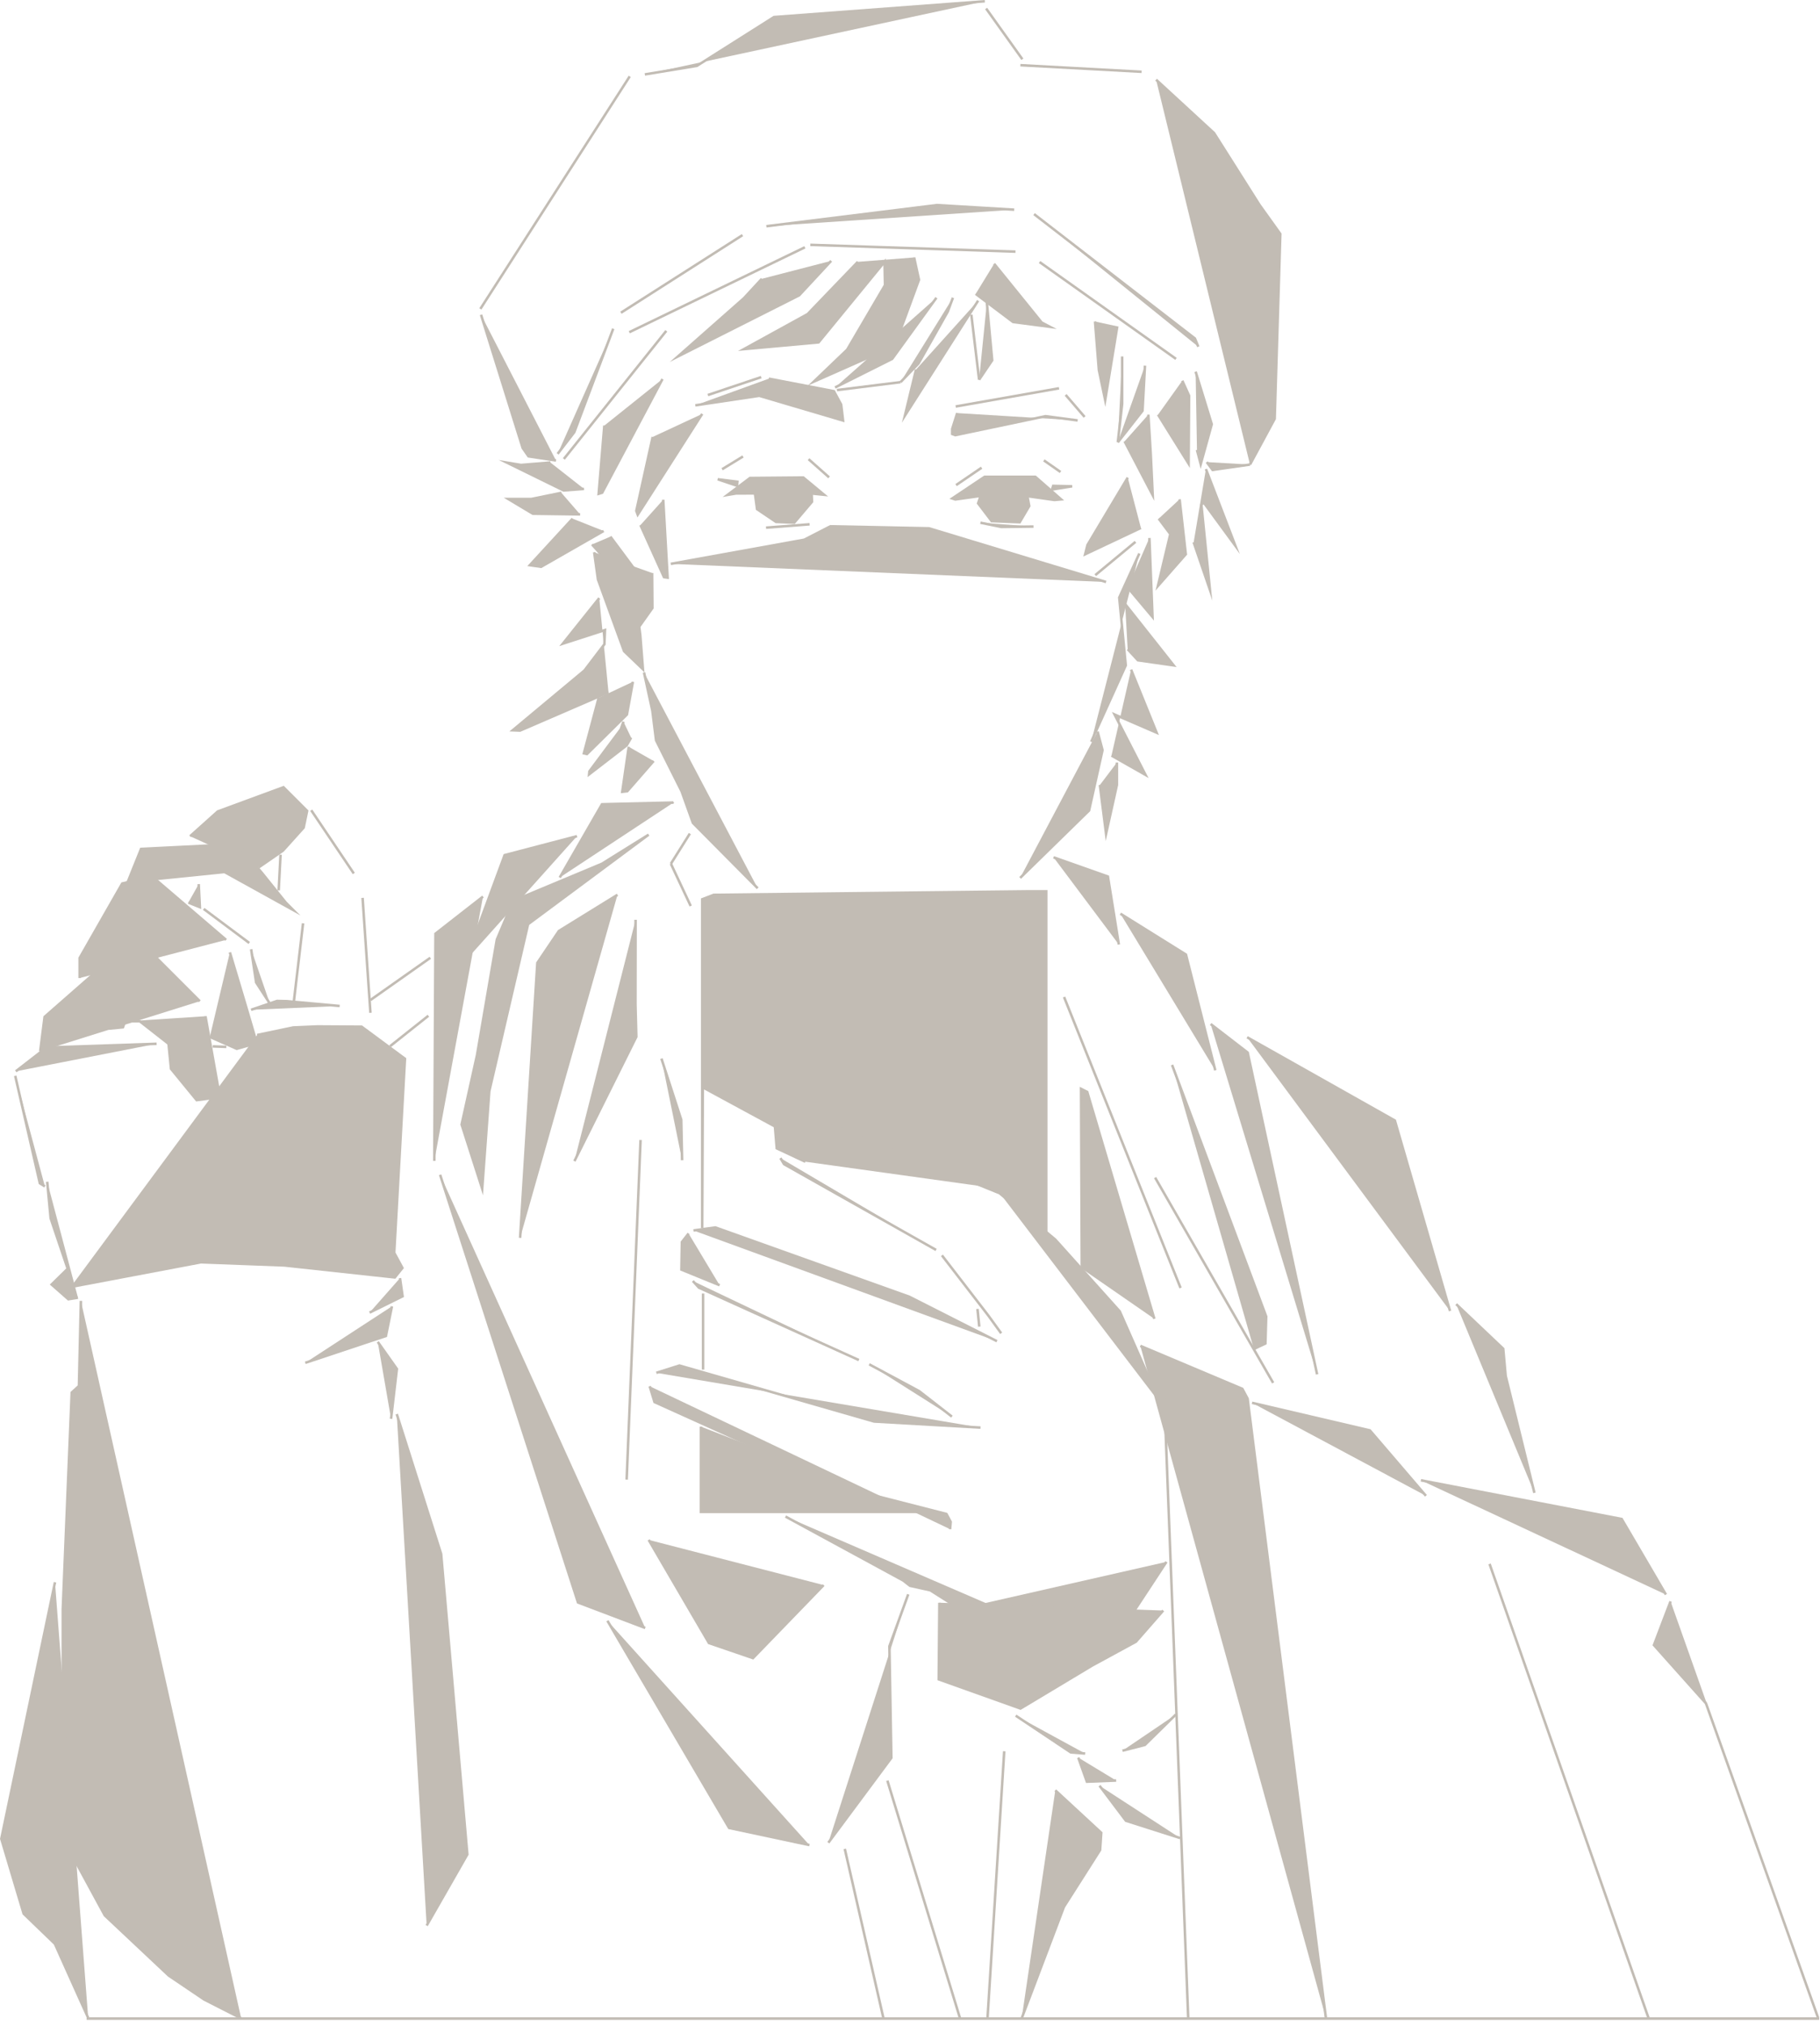 <svg id="Layer_1" data-name="Layer 1" xmlns="http://www.w3.org/2000/svg" viewBox="0 0 721.06 802.45"><defs><style>.cls-1{fill:#c2bcb4;stroke:#c2bcb4;stroke-miterlimit:10;}</style></defs><title>Portrait</title><line class="cls-1" x1="249.49" y1="30.25" x2="190.31" y2="122.34"/><polyline class="cls-1" points="220.27 182.38 209.38 180.73 207.08 177.43 190.58 124.66"/><line class="cls-1" x1="294.17" y1="93.12" x2="246" y2="123.86"/><polyline class="cls-1" points="242.95 130.19 227.53 171.16 220.93 179.74"/><line class="cls-1" x1="249.3" y1="131.58" x2="318.89" y2="97.94"/><polygon class="cls-1" points="326.51 195.96 318.26 189.12 297.14 189.31 288.23 196.01 291.61 195.44 320.42 195.34 326.51 195.96"/><polyline class="cls-1" points="255.48 29.47 276.1 26.08 306.64 6.76 390.17 0.5"/><line class="cls-1" x1="390.69" y1="3.37" x2="405.05" y2="23.47"/><line class="cls-1" x1="404.26" y1="25.82" x2="452.29" y2="28.43"/><polyline class="cls-1" points="458.03 31.56 481 52.7 499.01 81.16 507.24 92.65 505.01 165.87 495.23 183.99"/><polyline class="cls-1" points="478.09 183.01 480.41 186.11 495.23 183.99"/><polyline class="cls-1" points="473.69 147.2 480.08 168.02 475.71 183.81 474.22 178.19"/><polyline class="cls-1" points="468.41 150.77 471.1 156.73 470.91 183.63 458.8 164.22"/><polyline class="cls-1" points="454.96 164.22 455.92 179.98 456.69 196.12 445.55 174.79"/><polyline class="cls-1" points="453.62 144.82 452.65 162.69 442.86 175.17"/><polyline class="cls-1" points="444.58 141.17 444.58 160 442.86 175.17"/><polyline class="cls-1" points="442.66 129.25 437.86 158.46 435.36 146.54 433.83 127.33"/><polyline class="cls-1" points="393.86 104.47 412.69 127.72 415.96 129.44 401.36 127.52 388.74 118.02 386.56 116.38"/><polyline class="cls-1" points="362.93 146.35 358.51 164.61 387.52 119.07"/><polyline class="cls-1" points="390.98 119.84 393.09 142.7 387.9 150.39"/><line class="cls-1" x1="384.83" y1="124.64" x2="387.91" y2="150.39"/><polyline class="cls-1" points="377.53 117.92 375.48 123.44 363.9 143.97 356.78 151.35"/><polyline class="cls-1" points="371 117.92 353.48 142.12 330.84 153.46"/><polyline class="cls-1" points="362.16 101.97 364.08 110.81 356.59 131.17 344.1 141.55 322.39 151.16 335.64 138.48 350.63 112.92 350.44 103.7 324.31 135.59 294.72 138.28 319.96 124.4 339.87 103.7"/><polyline class="cls-1" points="329.3 103.31 316.62 116.96 268.59 141.17 294.72 118.11 301.83 110.42"/><polyline class="cls-1" points="303.62 89.6 371.19 81.22 401.82 83.05"/><line class="cls-1" x1="402.32" y1="99.66" x2="321.04" y2="96.97"/><line class="cls-1" x1="411.86" y1="103.78" x2="465.91" y2="142.13"/><polyline class="cls-1" points="409.68 84.8 473.41 134.06 474.75 137.32"/><line class="cls-1" x1="263.98" y1="131.03" x2="223.39" y2="181.77"/><polyline class="cls-1" points="239.43 168.55 237.18 195.56 238.57 195.14 262.46 150.12"/><polyline class="cls-1" points="258.59 173.05 252.1 202.32 252.66 203.84 278.2 163.93"/><polyline class="cls-1" points="304.59 149.97 330.39 154.94 333.25 160.22 334.01 166.56 300.82 156.75 275.48 160.53"/><line class="cls-1" x1="280.45" y1="156.45" x2="301.57" y2="149.36"/><line class="cls-1" x1="356.78" y1="151.35" x2="331.59" y2="154.49"/><polyline class="cls-1" points="379.24 163.6 377.25 169.89 377.25 171.88 378.47 172.34 414.21 164.83 426.95 166.51"/><line class="cls-1" x1="422.19" y1="156.39" x2="429.71" y2="165.13"/><line class="cls-1" x1="378.63" y1="160.99" x2="419.58" y2="153.78"/><line class="cls-1" x1="378.78" y1="192.13" x2="388.9" y2="185.23"/><line class="cls-1" x1="413.57" y1="182.33" x2="420.16" y2="186.93"/><polygon class="cls-1" points="377.26 197.41 390.09 188.84 410.19 188.84 420.4 197.78 417.74 198.01 397.44 195.14 378.48 197.81 377.26 197.41"/><polygon class="cls-1" points="416.8 193.86 424.77 192.6 417.26 192.43 416.8 193.86"/><polygon class="cls-1" points="291.99 192.37 284.36 189.81 292.14 190.79 291.99 192.37"/><polyline class="cls-1" points="389.37 193.82 387.52 199.34 392.89 206.4 403.99 206.83 407.77 200.41 406.39 193.05"/><polyline class="cls-1" points="409.46 208.54 396.73 208.7 388.43 207.02"/><polyline class="cls-1" points="298.88 193.78 299.94 201.64 307.45 206.7 314.66 207.01 321.7 198.72 321.47 193.31"/><line class="cls-1" x1="320.34" y1="181.85" x2="328.47" y2="189.06"/><line class="cls-1" x1="294.37" y1="180.78" x2="286.09" y2="185.84"/><polyline class="cls-1" points="253.74 207.96 263.06 228.57 264.5 228.77 262.76 197.92"/><polyline class="cls-1" points="218.08 183.19 206.42 184.15 200.83 183.22 223.3 194.24 231.39 193.63"/><polyline class="cls-1" points="222.43 195.19 210.51 197.63 201.38 197.63 211.12 203.46 229.83 203.72"/><polyline class="cls-1" points="226.86 205.41 209.91 223.84 214.36 224.48 239.15 210.29"/><polyline class="cls-1" points="234.56 215.63 238.83 220.43 255.48 230.89 241.82 212.53"/><polyline class="cls-1" points="235.41 218.72 236.91 229.5 247.26 257.9 254.73 265.05 253.67 251.6 253.24 248.19 258.47 240.82 258.36 226.94"/><polyline class="cls-1" points="237.42 236.88 222.98 254.93 239.68 249.52 239.45 255.16 231.55 265.54 203.12 289.23 206.02 289.35 241.08 274.19"/><polyline class="cls-1" points="237.19 276.37 231.32 298.35 232.55 298.63 248.37 283 250.74 270.02"/><polyline class="cls-1" points="247 285.8 245.94 288.85 233.51 305.5 233.4 306.68 248.29 295.19 250.05 292.14"/><polyline class="cls-1" points="249.11 295.77 246.53 313.59 248.52 313.36 258.96 301.4"/><polyline class="cls-1" points="446.8 189.15 430.85 215.83 429.93 219.51 452.01 209.08"/><line class="cls-1" x1="449.86" y1="214.6" x2="433.92" y2="227.79"/><polyline class="cls-1" points="451.4 219.2 443.42 236.68 446.02 263.52 432.32 293.78"/><polyline class="cls-1" points="434.84 289.73 436.8 297.09 431.46 321.01 404.17 347.69"/><polyline class="cls-1" points="442.5 302 442.5 310.89 438.21 330.21 435.76 310.89"/><polyline class="cls-1" points="446.8 232.69 456.61 244.35 455.38 213.07"/><polyline class="cls-1" points="459.06 205.4 463.66 211.53 458.75 232.08 469.8 219.51 467.34 197.74"/><polyline class="cls-1" points="477.77 185.78 489.42 216.13 476.85 198.96 475.98 199.96 479.36 233.59 472.92 214.76"/><polyline class="cls-1" points="255.15 266.33 258.46 281.51 259.93 293.21 270.05 313.42 274.53 325.92 300.19 351.79"/><line class="cls-1" x1="320.76" y1="207.65" x2="303.49" y2="208.98"/><polyline class="cls-1" points="265.76 223.32 318.64 213.76 329 208.44 368.06 209.24 438.21 230.5"/><polyline class="cls-1" points="266.83 317.85 238.49 318.53 221.76 347.55"/><polyline class="cls-1" points="228.59 331.17 199.92 338.68 184.55 380.32"/><line class="cls-1" x1="273.31" y1="330.14" x2="265.8" y2="342.09"/><line class="cls-1" x1="265.8" y1="342.09" x2="273.65" y2="358.82"/><polygon class="cls-1" points="256.98 330.57 238.49 342.09 203.33 356.77 196.84 372.13 188.99 417.88 182.89 445.36 191.04 470.79 193.85 432.15 209.22 366.02 256.98 330.57"/><polyline class="cls-1" points="244.64 354.38 221.42 368.72 212.89 381.35 206.06 490.25"/><polyline class="cls-1" points="251.81 364.28 251.76 397.66 252.1 410.63 227.57 459.87"/><polyline class="cls-1" points="262.05 419.24 269.9 443.48 270.24 459.52"/><polyline class="cls-1" points="191.35 355.1 172.53 369.79 172.07 459.76"/><polyline class="cls-1" points="174.37 465.27 229 634.66 255.62 644.75"/><polyline class="cls-1" points="257 609.87 280.87 650.72 298.31 656.69 326.31 627.77"/><line class="cls-1" x1="253.78" y1="451.5" x2="248.27" y2="586"/><polyline class="cls-1" points="257.39 549.01 259.31 555.28 334.49 589.25 374.97 599.61 376.65 602.74 376.41 605.63"/><polyline class="cls-1" points="260.04 543.71 269.19 540.82 346.3 562.99 388.46 565.4"/><polyline class="cls-1" points="272.81 488.53 270.16 491.91 269.97 502.83 285.1 509.01"/><polyline class="cls-1" points="274.49 507.33 276.9 509.98 340.27 538.65"/><polyline class="cls-1" points="344.37 540.34 364.13 550.94 377.14 561.06"/><polyline class="cls-1" points="274.74 487.33 283.41 486.13 360.27 513.59 394.97 531.18"/><polyline class="cls-1" points="309.19 458.66 310.64 461.07 370.87 495.04"/><polyline class="cls-1" points="373.18 497.19 391.59 521.06 396.65 528.05"/><line class="cls-1" x1="387.26" y1="518.41" x2="387.98" y2="525.4"/><polyline class="cls-1" points="319.07 460.1 307.74 454.8 307.02 446.13 315.21 439.86 391.83 470.22"/><polyline class="cls-1" points="396.17 472.63 418.1 490.94 443.64 519.38 459.78 556"/><polygon class="cls-1" points="278.2 486.39 278.2 356.16 282.75 354.41 407.38 353.01 414.5 353.01 414.5 487.74 396.17 472.63 315.21 439.86 307.02 446.13 278.45 430.65 278.2 486.39"/><line class="cls-1" x1="278.55" y1="512.3" x2="278.55" y2="542.43"/><polyline class="cls-1" points="277.71 565.02 277.71 598.78 364.75 598.78"/><polyline class="cls-1" points="311.21 600.63 357.84 625.96 360.52 628.05 368.56 629.83 388.13 642.21 432.44 652.99"/><polyline class="cls-1" points="417.4 339.55 438.94 347.16 443.27 374.08"/><polyline class="cls-1" points="443.88 361.86 469.86 378.06 476.76 405.3 481.48 423.9"/><polyline class="cls-1" points="479.64 405.56 494.31 416.87 521.82 544.32"/><polyline class="cls-1" points="464.36 421.76 501.65 521.4 501.34 532.1 496.76 534.24"/><line class="cls-1" x1="457.64" y1="466.39" x2="504.4" y2="547.68"/><line class="cls-1" x1="421.57" y1="394.87" x2="467.72" y2="510.09"/><polyline class="cls-1" points="457.33 522.32 430.74 432.46 428.3 431.24 428.6 502.45"/><polyline class="cls-1" points="451.79 533.03 492.21 550.06 494.28 553.93 525.31 799.26"/><line class="cls-1" x1="461.21" y1="551.76" x2="470.75" y2="799.2"/><polyline class="cls-1" points="496.04 555.59 542.73 566.51 564.93 592.41"/><polyline class="cls-1" points="562.94 586.27 642.49 601.6 660.01 631.52"/><polyline class="cls-1" points="720.29 799.14 675.88 674.61 655.27 651.53 661.86 634.22"/><line class="cls-1" x1="590.14" y1="619.38" x2="653.16" y2="799.32"/><polyline class="cls-1" points="494.1 410.81 552.63 443.79 574.48 519.22"/><polyline class="cls-1" points="576.92 516.51 595.55 534.17 596.53 544.95 607.91 591.25"/><polyline class="cls-1" points="377.31 637.85 384.25 661.75 416.38 665.35 443.37 647.1 462.13 618.57"/><polyline class="cls-1" points="372.17 634.76 371.91 665.1 404.3 676.66 432.57 659.7 450.05 650.19 460.85 637.85"/><polyline class="cls-1" points="359.83 631.42 352.37 651.99 353.14 696.2 328.18 729.8"/><line class="cls-1" x1="334.69" y1="732.25" x2="349.99" y2="799.26"/><line class="cls-1" x1="351.57" y1="705.22" x2="380.34" y2="799.32"/><line class="cls-1" x1="397.86" y1="693.58" x2="391.24" y2="799.32"/><polyline class="cls-1" points="418.1 709.05 436.3 725.88 435.84 732.7 421.51 755.21 404.77 799.38"/><polyline class="cls-1" points="427.2 696.09 430.61 705.64 442.21 705.18"/><polyline class="cls-1" points="444.71 693.36 453.58 691.08 465.86 679.03"/><polyline class="cls-1" points="402.41 679.48 424.24 694.04 429.93 694.49"/><polyline class="cls-1" points="435.62 707.23 446.07 721.1 467.56 727.96"/><polyline class="cls-1" points="240.66 641.9 288.85 723.95 320.68 730.74"/><line class="cls-1" x1="170.49" y1="379.33" x2="146.76" y2="396.06"/><line class="cls-1" x1="143.65" y1="355.6" x2="146.76" y2="401.12"/><line class="cls-1" x1="154.54" y1="414.35" x2="169.72" y2="402.29"/><polyline class="cls-1" points="102.48 343.53 112.08 336.91 120.3 327.77 121.67 321.15 112.3 311.79 86.27 321.38 75.31 331.2"/><polygon class="cls-1" points="50.64 349.24 55.89 336.22 92.66 334.39 94.95 335.31 103.85 345.81 113.22 357.46 116.19 360.43 88.95 345.36 50.64 349.24"/><line class="cls-1" x1="120.07" y1="365.68" x2="116.41" y2="396.74"/><polyline class="cls-1" points="78.73 350.15 79.19 359.29 74.62 357.46"/><line class="cls-1" x1="80.7" y1="359.98" x2="98.75" y2="373.46"/><polyline class="cls-1" points="99.5 375.94 101.48 389.09 106.94 397.52"/><line class="cls-1" x1="111.15" y1="338.5" x2="110.41" y2="352.63"/><line class="cls-1" x1="123.3" y1="320.89" x2="140.17" y2="345.94"/><polyline class="cls-1" points="31.55 387.35 31.55 379.42 48.42 349.91 60.32 347.18 89.58 372.23"/><polyline class="cls-1" points="91.07 377.18 97.51 398.76 101.73 413.14 93.8 415.37 83.13 410.66"/><polyline class="cls-1" points="15.93 416.36 17.67 402.73 49.66 374.7 57.34 374.7 79.16 396.53"/><polyline class="cls-1" points="43.7 398.26 49.63 404.25 48.71 406.85 43.08 407.4"/><polyline class="cls-1" points="50.9 404.46 55.36 404.46 66.77 413.39 67.76 423.31 77.92 435.71 87.1 434.47 81.4 402.48"/><polyline class="cls-1" points="6.26 424.3 18.41 414.88 62.05 413.39"/><line class="cls-1" x1="84.27" y1="414.42" x2="89.67" y2="414.62"/><polyline class="cls-1" points="99.47 399.93 109.77 396.43 113.67 396.52 134.57 398.43"/><polyline class="cls-1" points="101.87 409.92 116.17 406.93 125.77 406.52 143.27 406.63 160.44 419.33 156.18 496.16 159.43 502.17 156.43 505.92 112.64 501.17 79.6 499.92 28.05 509.68"/><polyline class="cls-1" points="6.03 426.09 15.79 468.63 17.79 469.89"/><polyline class="cls-1" points="18.7 468.03 20.07 482.52 26.81 502.49 20.45 508.73 27.08 514.56 30.89 513.95"/><polyline class="cls-1" points="32.05 515.21 31.27 548.92 28.42 551.52 24.88 637.21 24.88 727.97 41.52 758.6 66.86 782.43 80.85 791.88 95.56 799.38"/><polyline class="cls-1" points="158.47 506.2 159.5 513.39 146.43 519.85"/><polyline class="cls-1" points="155.28 517.37 152.89 529.11 120.94 539.74"/><polyline class="cls-1" points="149.66 531.45 157.24 542.17 154.93 561.92"/><polyline class="cls-1" points="157.19 560.05 174.77 615.45 185.15 734.45 169.04 762.61"/><polyline class="cls-1" points="21.79 626.65 0.52 728.26 9.37 757.91 21.75 769.85 34.94 799.19"/><polyline class="cls-1" points="445.76 239.23 464.99 263.52 450.82 261.5 446.77 257.11"/><polyline class="cls-1" points="448.12 265.21 458.24 290.18 441.58 282.98 453.85 306.9 440.36 299.24"/><line class="cls-1" x1="34.31" y1="799.46" x2="720.76" y2="799.46"/></svg>